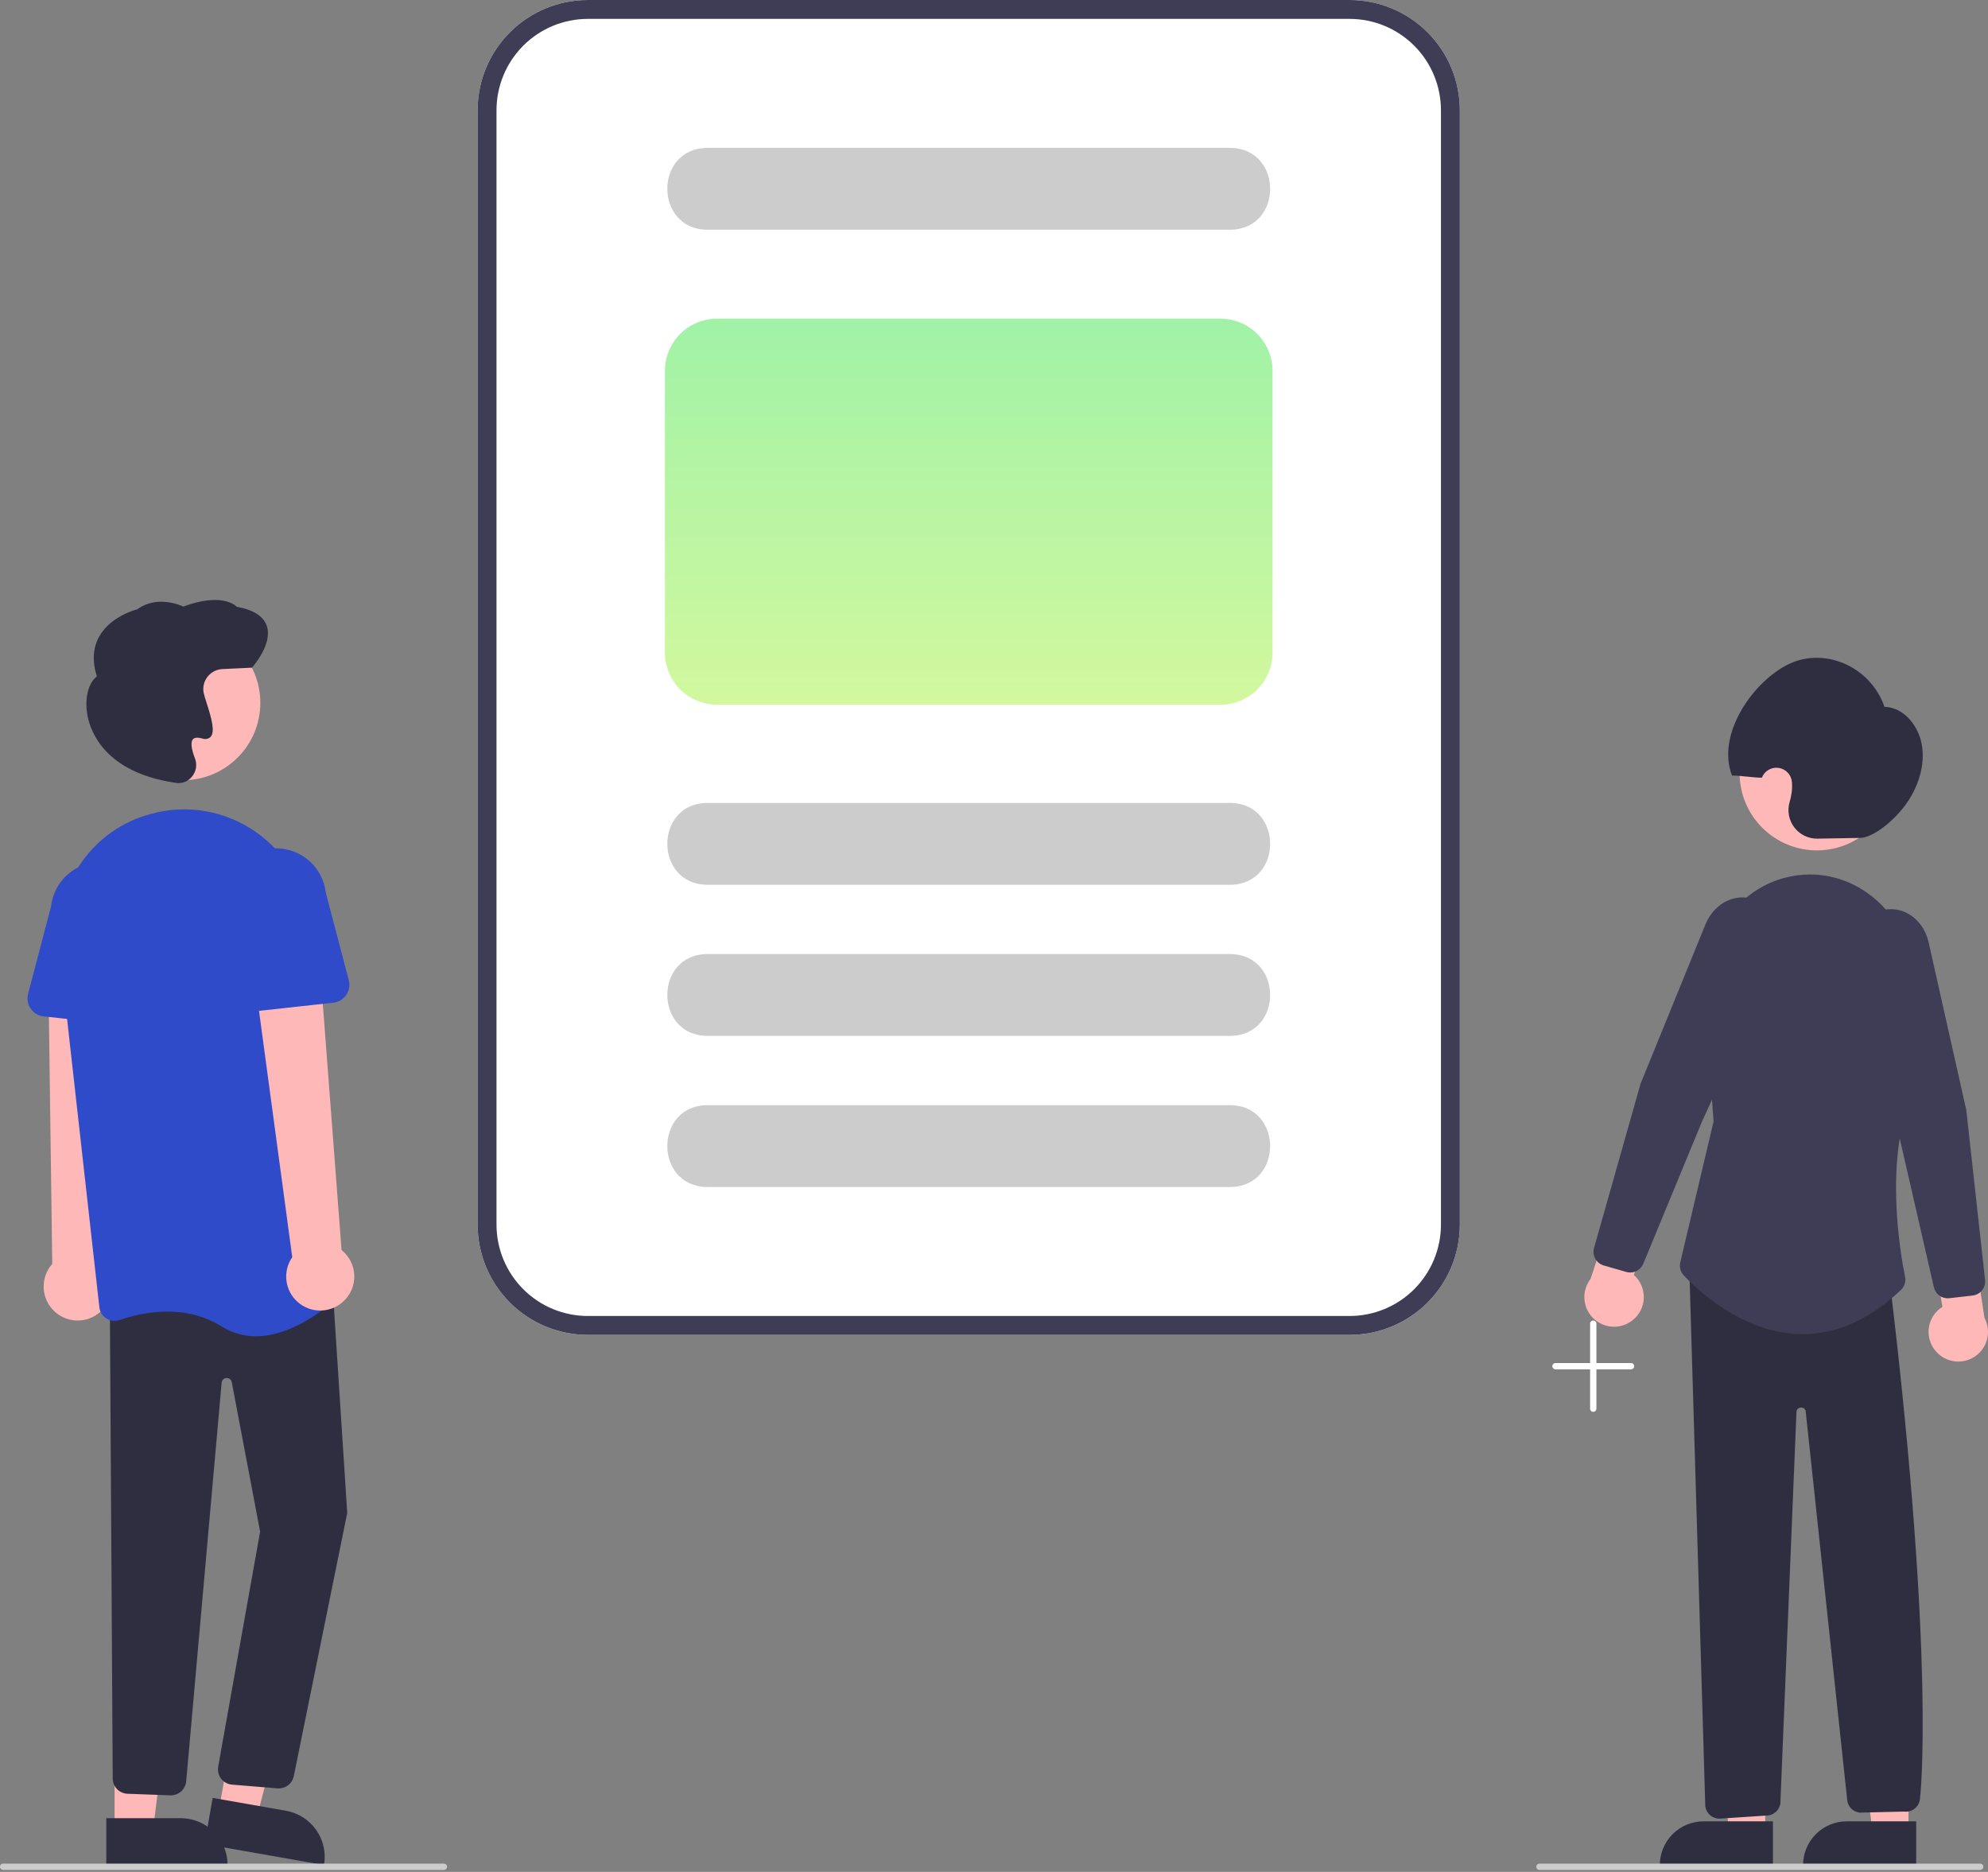 <svg width="479" height="451" viewBox="0 0 479 451" fill="none" xmlns="http://www.w3.org/2000/svg">
<rect x="0" y="0" width="479" height="451" fill="#808080" stroke="none"/>
<g clip-path="url(#clip0_129_1250)">
<path d="M392.991 328.4H384.648V318.918C384.648 318.717 384.568 318.524 384.425 318.382C384.283 318.239 384.09 318.159 383.889 318.159C383.688 318.159 383.495 318.239 383.353 318.382C383.21 318.524 383.13 318.717 383.13 318.918V328.4H374.787C374.585 328.4 374.393 328.48 374.25 328.622C374.108 328.764 374.028 328.957 374.028 329.158C374.028 329.359 374.108 329.552 374.25 329.694C374.393 329.837 374.585 329.917 374.787 329.917H383.13V339.398C383.13 339.6 383.21 339.792 383.353 339.935C383.495 340.077 383.688 340.157 383.889 340.157C384.09 340.157 384.283 340.077 384.425 339.935C384.568 339.792 384.648 339.6 384.648 339.398V329.917H392.991C393.193 329.917 393.385 329.837 393.528 329.694C393.67 329.552 393.75 329.359 393.75 329.158C393.75 328.957 393.67 328.764 393.528 328.622C393.385 328.48 393.193 328.4 392.991 328.4Z" fill="white"/>
<path d="M459.837 441.298L451.166 441.297L447.042 407.849L459.84 407.85L459.837 441.298Z" fill="#FFB8B8"/>
<path d="M444.972 438.819H461.696V449.349H434.442C434.442 447.966 434.714 446.597 435.243 445.319C435.772 444.042 436.548 442.881 437.526 441.903C438.504 440.925 439.664 440.15 440.942 439.621C442.22 439.091 443.589 438.819 444.972 438.819Z" fill="#2F2E41"/>
<path d="M425.324 441.298L416.653 441.297L412.529 407.849L425.327 407.85L425.324 441.298Z" fill="#FFB8B8"/>
<path d="M410.458 438.819H427.182V449.349H399.928C399.928 447.966 400.201 446.597 400.73 445.319C401.259 444.042 402.035 442.881 403.013 441.903C403.99 440.925 405.151 440.15 406.429 439.621C407.706 439.091 409.076 438.819 410.458 438.819Z" fill="#2F2E41"/>
<path d="M466.518 325.659C465.82 324.889 465.299 323.974 464.993 322.98C464.687 321.987 464.602 320.938 464.745 319.908C464.888 318.878 465.255 317.892 465.82 317.019C466.386 316.146 467.135 315.408 468.017 314.856L465.331 298.826L474.674 294.818L478.149 317.509C478.978 319.051 479.212 320.844 478.807 322.547C478.403 324.25 477.387 325.746 475.954 326.751C474.52 327.755 472.767 328.199 471.028 327.998C469.289 327.797 467.684 326.965 466.518 325.659Z" fill="#FFB8B8"/>
<path d="M393.366 318.085C394.182 317.44 394.846 316.624 395.313 315.695C395.779 314.765 396.036 313.745 396.065 312.705C396.094 311.666 395.895 310.633 395.482 309.678C395.068 308.724 394.451 307.872 393.673 307.183L398.97 291.816L390.417 286.32L383.241 308.125C382.169 309.509 381.642 311.238 381.76 312.985C381.877 314.732 382.632 316.375 383.88 317.602C385.128 318.83 386.783 319.557 388.531 319.646C390.28 319.735 392 319.18 393.366 318.085Z" fill="#FFB8B8"/>
<path d="M437.779 204.882C448.068 204.882 456.409 196.541 456.409 186.252C456.409 175.962 448.068 167.621 437.779 167.621C427.49 167.621 419.148 175.962 419.148 186.252C419.148 196.541 427.49 204.882 437.779 204.882Z" fill="#FFB8B8"/>
<path d="M392.79 306.589C392.471 306.588 392.153 306.543 391.846 306.455L386.416 304.896C385.549 304.645 384.816 304.062 384.377 303.273C383.938 302.484 383.829 301.554 384.074 300.685L395.28 261.118L410.907 222.756C412.461 218.942 415.708 216.441 419.38 216.228C421.057 216.146 422.722 216.553 424.173 217.398C425.624 218.243 426.799 219.49 427.555 220.99C428.396 222.594 428.857 224.37 428.904 226.181C428.951 227.992 428.583 229.789 427.826 231.435L410.064 270.28L395.943 304.477C395.685 305.101 395.248 305.635 394.687 306.011C394.126 306.387 393.466 306.588 392.79 306.589Z" fill="#3F3D56"/>
<path d="M448.292 201.875L437.941 202.059C436.863 202.081 435.794 201.848 434.822 201.381C433.851 200.914 433.002 200.224 432.345 199.369C431.689 198.513 431.242 197.516 431.042 196.456C430.842 195.396 430.894 194.304 431.193 193.268C431.414 192.52 431.58 191.756 431.69 190.983C431.806 190.14 431.829 189.287 431.758 188.439C431.693 187.59 431.34 186.789 430.76 186.166C430.179 185.544 429.403 185.137 428.561 185.013C427.718 184.888 426.859 185.054 426.123 185.483C425.387 185.911 424.819 186.577 424.511 187.371C422.77 187.396 419.062 186.828 417.322 186.853C413.626 177.379 421.68 164.982 430.349 160.326C439.187 155.579 450.659 160.408 454.046 170.302C458.748 170.386 462.568 175.023 463.174 180.243C463.78 185.463 461.632 190.914 458.347 194.915C455.062 198.916 450.749 201.832 448.292 201.875Z" fill="#2F2E41"/>
<path d="M414.266 438.175C413.427 438.17 412.619 437.858 411.996 437.297C411.372 436.737 410.975 435.967 410.882 435.133L407.041 306.004L455.426 309.449L455.463 309.76C466.397 401.286 462.659 432.969 462.62 433.279C462.593 433.747 462.47 434.205 462.259 434.623C462.047 435.042 461.751 435.412 461.39 435.711C461.029 436.01 460.61 436.232 460.159 436.362C459.708 436.492 459.235 436.527 458.77 436.466L448.078 436.723C447.267 436.631 446.516 436.252 445.961 435.654C445.406 435.056 445.083 434.279 445.052 433.464L435.061 339.937C434.999 339.694 434.854 339.481 434.65 339.334C434.447 339.188 434.199 339.118 433.949 339.136C433.692 339.135 433.442 339.224 433.243 339.387C433.044 339.55 432.907 339.777 432.857 340.029L428.997 433.862C429.038 434.733 428.743 435.587 428.172 436.246C427.602 436.905 426.8 437.32 425.932 437.405L414.605 438.158C414.492 438.169 414.379 438.175 414.266 438.175Z" fill="#2F2E41"/>
<path d="M434.343 321.434C434.054 321.434 433.765 321.429 433.474 321.42C419.562 321.002 408.677 310.475 405.672 307.259C405.29 306.849 405.014 306.351 404.871 305.808C404.728 305.266 404.722 304.697 404.852 304.151L412.878 270.196L410.749 240.676C410.415 236.579 410.952 232.458 412.325 228.584C413.699 224.709 415.877 221.17 418.718 218.199C421.085 215.698 423.961 213.736 427.153 212.445C430.344 211.154 433.776 210.564 437.216 210.715C450.759 211.361 461.444 223.467 461.541 238.274C461.691 261.209 461.015 262.784 460.794 263.302C454.034 279.077 457.726 301.22 459.018 307.632C459.134 308.204 459.101 308.796 458.924 309.352C458.746 309.907 458.43 310.409 458.004 310.808C450.57 317.862 442.614 321.433 434.343 321.434Z" fill="#3F3D56"/>
<path d="M469.285 312.802C468.512 312.802 467.763 312.539 467.16 312.058C466.556 311.577 466.134 310.905 465.962 310.152L457.681 274.078L446.583 232.847C446.109 231.098 446.043 229.265 446.388 227.486C446.733 225.708 447.482 224.033 448.576 222.589C449.57 221.236 450.935 220.2 452.506 219.607C454.076 219.013 455.785 218.887 457.426 219.244C461.012 220.06 463.801 223.063 464.704 227.082L473.772 267.457L478.294 308.373C478.392 309.271 478.13 310.17 477.567 310.876C477.004 311.581 476.185 312.035 475.289 312.139L469.676 312.78C469.546 312.795 469.415 312.802 469.285 312.802Z" fill="#3F3D56"/>
<path d="M23.387 316.693C24.369 316.019 25.192 315.138 25.798 314.112C26.403 313.086 26.776 311.94 26.89 310.754C27.005 309.568 26.858 308.372 26.46 307.249C26.062 306.126 25.422 305.104 24.587 304.255L27.748 233.698L11.655 235.505L12.59 304.519C11.257 306.018 10.52 307.953 10.518 309.959C10.516 311.965 11.251 313.901 12.582 315.402C13.912 316.902 15.747 317.862 17.739 318.1C19.73 318.338 21.74 317.837 23.387 316.693Z" fill="#FFB8B8"/>
<path d="M52.744 436.13L61.903 437.74L70.955 403.179L58.955 400.802L52.744 436.13Z" fill="#FFB8B8"/>
<path d="M78.072 449.35L49.286 444.29L51.242 433.168L68.905 436.274C70.366 436.53 71.761 437.072 73.013 437.868C74.263 438.664 75.346 439.699 76.197 440.914C77.048 442.128 77.652 443.498 77.973 444.945C78.295 446.393 78.328 447.89 78.072 449.35Z" fill="#2F2E41"/>
<path d="M27.605 440.715H36.904L41.328 404.845L27.603 404.846L27.605 440.715Z" fill="#FFB8B8"/>
<path d="M54.839 449.349L25.612 449.35L25.612 438.058L43.546 438.057C46.541 438.057 49.414 439.247 51.531 441.364C53.649 443.482 54.839 446.354 54.839 449.349Z" fill="#2F2E41"/>
<path d="M67.164 430.892C67.019 430.893 66.874 430.884 66.73 430.867L55.784 429.966C55.286 429.907 54.805 429.748 54.37 429.498C53.935 429.247 53.555 428.911 53.255 428.51C52.953 428.108 52.737 427.65 52.619 427.162C52.501 426.675 52.483 426.168 52.566 425.673L62.673 369.025L55.844 333.015C55.788 332.722 55.629 332.46 55.395 332.275C55.16 332.091 54.868 331.998 54.57 332.013C54.273 332.028 53.991 332.149 53.776 332.356C53.561 332.562 53.429 332.839 53.402 333.136L44.864 429.187C44.771 430.151 44.306 431.041 43.569 431.669C42.831 432.297 41.879 432.614 40.913 432.553L30.601 432.169C29.697 432.105 28.848 431.712 28.214 431.065C27.58 430.418 27.205 429.561 27.16 428.656L26.466 313.535L79.929 306.853L83.663 364.532L83.648 364.593L70.76 428.063C70.564 428.87 70.103 429.586 69.451 430.099C68.799 430.612 67.994 430.891 67.164 430.892Z" fill="#2F2E41"/>
<path d="M44.093 187.976C54.382 187.976 62.723 179.635 62.723 169.346C62.723 159.057 54.382 150.716 44.093 150.716C33.803 150.716 25.462 159.057 25.462 169.346C25.462 179.635 33.803 187.976 44.093 187.976Z" fill="#FFB8B8"/>
<path d="M61.647 321.949C58.733 321.967 55.876 321.149 53.412 319.594C44.387 313.953 34.137 316.195 28.83 318.033C28.304 318.218 27.742 318.281 27.188 318.218C26.633 318.154 26.1 317.967 25.629 317.669C25.163 317.376 24.769 316.981 24.476 316.515C24.184 316.048 24.001 315.522 23.942 314.975L14.291 228.786C12.674 214.345 21.373 200.768 34.974 196.503C35.486 196.343 36.005 196.191 36.533 196.047C40.766 194.899 45.199 194.693 49.52 195.443C53.841 196.193 57.945 197.881 61.544 200.388C65.209 202.922 68.275 206.229 70.524 210.076C72.774 213.923 74.153 218.216 74.565 222.653L82.689 309.419C82.745 309.981 82.669 310.548 82.468 311.075C82.267 311.603 81.946 312.076 81.531 312.459C78.683 315.093 70.417 321.949 61.647 321.949Z" fill="#304BC9"/>
<path d="M32.261 247.268L10.488 244.874C9.869 244.806 9.271 244.605 8.736 244.286C8.202 243.966 7.742 243.534 7.389 243.021C7.036 242.507 6.797 241.924 6.69 241.31C6.583 240.696 6.609 240.066 6.767 239.463L12.309 218.341C12.676 215.173 14.283 212.28 16.779 210.296C19.276 208.312 22.457 207.399 25.625 207.757C28.794 208.115 31.691 209.714 33.682 212.205C35.673 214.696 36.595 217.874 36.246 221.044L37.069 242.795C37.092 243.418 36.981 244.038 36.743 244.614C36.505 245.19 36.145 245.708 35.689 246.132C35.233 246.557 34.69 246.878 34.099 247.074C33.507 247.27 32.88 247.336 32.261 247.268Z" fill="#304BC9"/>
<path d="M82.602 313.671C83.497 312.884 84.207 311.911 84.685 310.819C85.162 309.728 85.394 308.545 85.365 307.354C85.335 306.163 85.045 304.993 84.515 303.926C83.984 302.86 83.227 301.922 82.295 301.18L76.93 230.756L61.161 234.306L70.417 302.888C69.274 304.536 68.776 306.546 69.016 308.538C69.256 310.529 70.218 312.363 71.72 313.692C73.222 315.021 75.159 315.753 77.165 315.749C79.171 315.746 81.105 315.006 82.602 313.671Z" fill="#FFB8B8"/>
<path d="M55.115 242.841C54.659 242.417 54.299 241.899 54.061 241.323C53.823 240.747 53.712 240.127 53.736 239.504L54.559 217.753C54.21 214.583 55.132 211.405 57.123 208.914C59.113 206.423 62.011 204.824 65.179 204.466C68.348 204.108 71.529 205.021 74.025 207.005C76.521 208.989 78.129 211.882 78.495 215.05L84.037 236.172C84.195 236.775 84.222 237.405 84.114 238.019C84.007 238.633 83.769 239.216 83.416 239.73C83.063 240.243 82.603 240.675 82.068 240.995C81.533 241.314 80.936 241.515 80.316 241.583L58.544 243.977C57.924 244.046 57.297 243.98 56.706 243.784C56.114 243.588 55.572 243.266 55.115 242.841Z" fill="#304BC9"/>
<path d="M42.985 188.678C42.654 188.678 42.324 188.64 42.001 188.564L41.907 188.541C25.526 186.035 21.907 176.547 21.112 172.585C20.29 168.483 21.226 164.523 23.342 162.985C22.188 159.342 22.374 156.112 23.894 153.38C26.545 148.617 32.299 147.006 33.071 146.809C37.666 143.419 43.164 145.682 44.165 146.141C53.053 142.852 56.451 145.589 57.065 146.201C61.039 146.914 63.461 148.449 64.265 150.764C65.775 155.111 60.999 160.518 60.795 160.746L60.689 160.865L53.574 161.203C52.899 161.236 52.238 161.409 51.634 161.714C51.031 162.018 50.498 162.445 50.07 162.968C49.642 163.492 49.329 164.099 49.151 164.751C48.973 165.403 48.934 166.086 49.037 166.754C49.23 167.616 49.473 168.465 49.765 169.299C50.981 173.096 51.891 176.34 50.717 177.574C50.451 177.812 50.123 177.971 49.771 178.032C49.419 178.093 49.056 178.054 48.725 177.919C47.613 177.622 46.858 177.684 46.481 178.105C45.897 178.756 46.075 180.406 46.983 182.751C47.269 183.492 47.345 184.297 47.205 185.079C47.066 185.861 46.714 186.59 46.19 187.186C45.795 187.652 45.304 188.026 44.751 188.284C44.198 188.541 43.595 188.676 42.985 188.678Z" fill="#2F2E41"/>
<path d="M106.953 450.523H0.759C0.557 450.523 0.364 450.443 0.222 450.301C0.08 450.159 0 449.966 0 449.765C0 449.564 0.08 449.371 0.222 449.229C0.364 449.086 0.557 449.006 0.759 449.006H106.953C107.154 449.006 107.347 449.086 107.489 449.229C107.632 449.371 107.712 449.564 107.712 449.765C107.712 449.966 107.632 450.159 107.489 450.301C107.347 450.443 107.154 450.523 106.953 450.523Z" fill="#CCCCCC"/>
<path d="M477.117 450.523H370.922C370.721 450.523 370.528 450.443 370.386 450.301C370.244 450.159 370.164 449.966 370.164 449.765C370.164 449.564 370.244 449.371 370.386 449.229C370.528 449.086 370.721 449.006 370.922 449.006H477.117C477.318 449.006 477.511 449.086 477.653 449.229C477.795 449.371 477.875 449.564 477.875 449.765C477.875 449.966 477.795 450.159 477.653 450.301C477.511 450.443 477.318 450.523 477.117 450.523Z" fill="#CCCCCC"/>
<path d="M325.192 321.618H141.627C134.589 321.61 127.841 318.81 122.864 313.833C117.886 308.856 115.087 302.108 115.079 295.069V26.549C115.087 19.51 117.886 12.762 122.864 7.785C127.841 2.808 134.589 0.008 141.627 0H325.192C332.231 0.008 338.979 2.808 343.956 7.785C348.933 12.762 351.733 19.51 351.741 26.549V295.069C351.733 302.108 348.933 308.856 343.956 313.833C338.979 318.81 332.231 321.61 325.192 321.618Z" fill="white"/>
<path d="M296.368 213.17H170.452C157.59 213.108 157.536 193.515 170.453 193.448L296.368 193.448C309.222 193.508 309.291 213.103 296.368 213.17Z" fill="#CCCCCC"/>
<path d="M296.368 55.35H170.452C157.59 55.288 157.536 35.696 170.453 35.629L296.368 35.629C309.222 35.689 309.291 55.283 296.368 55.35Z" fill="#CCCCCC"/>
<path d="M296.368 249.58H170.452C157.59 249.518 157.536 229.925 170.453 229.858L296.368 229.858C309.222 229.918 309.291 249.512 296.368 249.58Z" fill="#CCCCCC"/>
<path d="M296.368 285.989H170.452C157.59 285.927 157.536 266.334 170.453 266.267L296.368 266.267C309.222 266.327 309.291 285.922 296.368 285.989Z" fill="#CCCCCC"/>
<path d="M294.092 169.782H172.727C169.409 169.778 166.228 168.458 163.881 166.112C161.535 163.765 160.215 160.584 160.212 157.266V89.302C160.215 85.983 161.535 82.802 163.881 80.456C166.228 78.109 169.409 76.79 172.727 76.786H294.092C297.411 76.79 300.592 78.109 302.938 80.456C305.285 82.802 306.605 85.983 306.608 89.302V157.266C306.605 160.584 305.285 163.765 302.938 166.112C300.592 168.458 297.411 169.778 294.092 169.782Z" fill="url(#paint0_linear_129_1250)"/>
<path d="M325.192 321.618H141.627C134.589 321.61 127.841 318.81 122.864 313.833C117.886 308.856 115.087 302.108 115.079 295.069V26.549C115.087 19.51 117.886 12.762 122.864 7.785C127.841 2.808 134.589 0.008 141.627 0H325.192C332.231 0.008 338.979 2.808 343.956 7.785C348.933 12.762 351.733 19.51 351.741 26.549V295.069C351.733 302.108 348.933 308.856 343.956 313.833C338.979 318.81 332.231 321.61 325.192 321.618ZM141.627 4.551C135.795 4.558 130.204 6.877 126.08 11.001C121.956 15.125 119.637 20.717 119.63 26.549V295.069C119.637 300.901 121.956 306.492 126.08 310.616C130.204 314.74 135.795 317.06 141.627 317.066H325.192C331.024 317.06 336.616 314.74 340.74 310.616C344.863 306.492 347.183 300.901 347.19 295.069V26.549C347.183 20.717 344.863 15.125 340.74 11.001C336.616 6.877 331.024 4.558 325.192 4.551H141.627Z" fill="#3F3D56"/>
</g>
<defs>
<linearGradient id="paint0_linear_129_1250" x1="233.41" y1="76.786" x2="233.41" y2="169.782" gradientUnits="userSpaceOnUse">
<stop stop-color="#A0F2A7"/>
<stop offset="1" stop-color="#D2F89E"/>
</linearGradient>
<clipPath id="clip0_129_1250">
<rect width="479" height="450.523" fill="white"/>
</clipPath>
</defs>
</svg>
